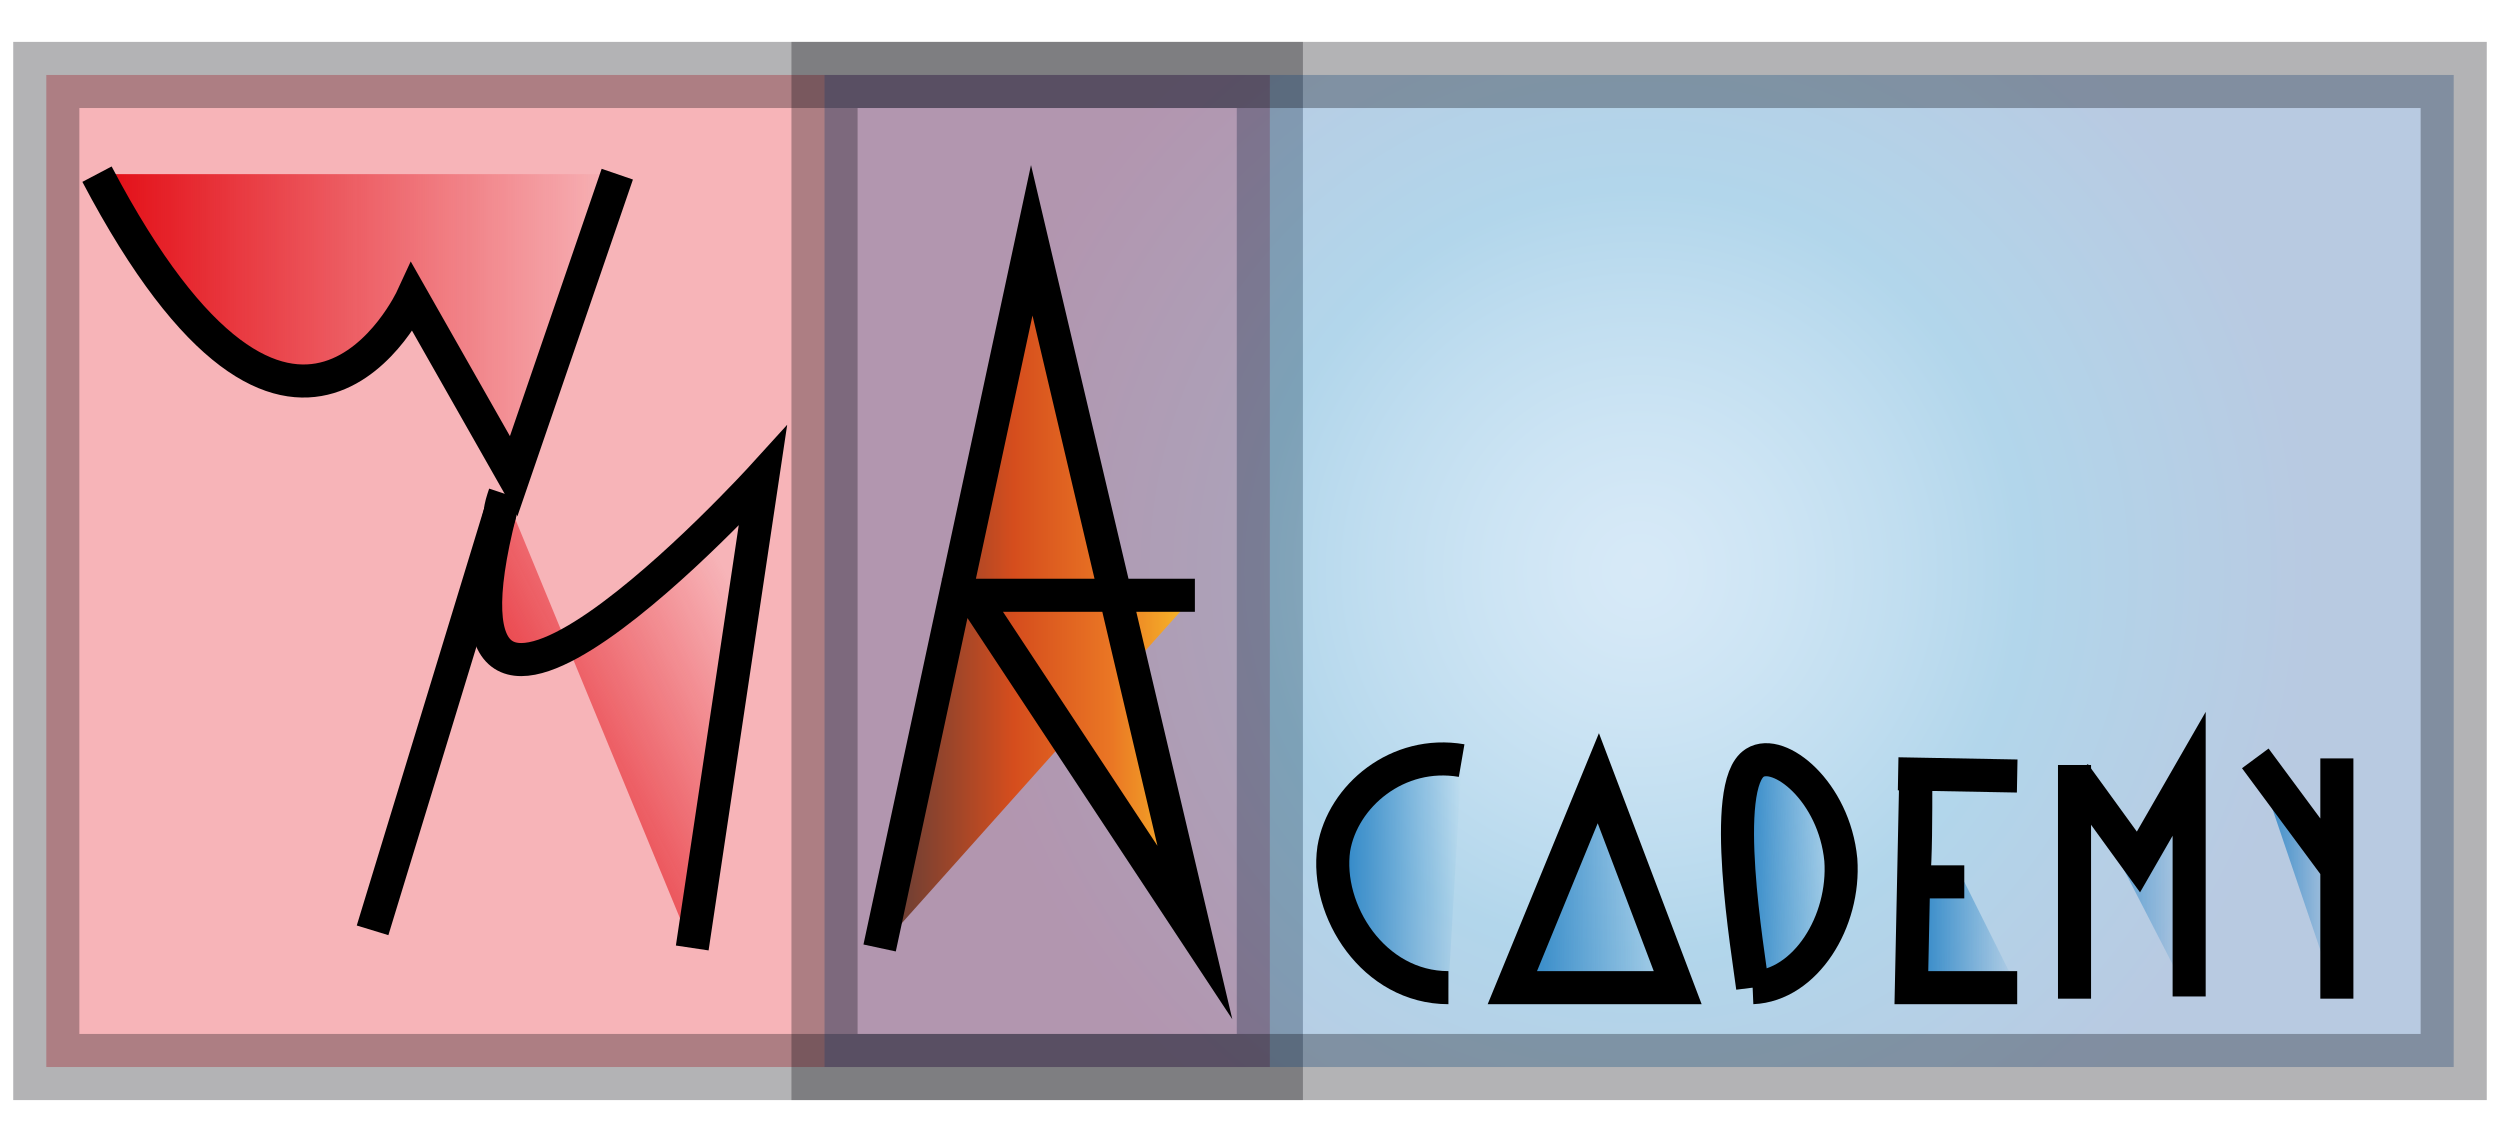 <?xml version="1.0" encoding="utf-8"?>
<!-- Generator: Adobe Illustrator 24.0.2, SVG Export Plug-In . SVG Version: 6.00 Build 0)  -->
<svg version="1.1" id="Capa_1" xmlns="http://www.w3.org/2000/svg" xmlns:xlink="http://www.w3.org/1999/xlink" x="0px" y="0px"
	 viewBox="0 0 113.4 51.8" style="enable-background:new 0 0 113.4 51.8;" xml:space="preserve">
<style type="text/css">
	.st0{opacity:0.3;fill:#E30613;stroke:#010007;stroke-width:3;stroke-miterlimit:10;enable-background:new    ;}
	.st1{opacity:0.3;fill:url(#SVGID_1_);stroke:#010007;stroke-width:3;stroke-miterlimit:10;enable-background:new    ;}
	.st2{fill:url(#SVGID_2_);stroke:#000000;stroke-width:1.5;stroke-miterlimit:10;}
	.st3{fill:url(#SVGID_3_);stroke:#000000;stroke-width:1.5;stroke-miterlimit:10;}
	.st4{fill:none;stroke:#000000;stroke-width:1.5;stroke-miterlimit:10;}
	.st5{fill:url(#SVGID_4_);stroke:#000000;stroke-width:1.5;stroke-miterlimit:10;}
	.st6{fill:url(#SVGID_5_);stroke:#000000;stroke-width:1.5;stroke-miterlimit:10;}
	.st7{fill:url(#SVGID_6_);stroke:#000000;stroke-width:1.5;stroke-miterlimit:10;}
	.st8{fill:url(#SVGID_7_);stroke:#000000;stroke-width:1.5;stroke-miterlimit:10;}
	.st9{fill:url(#SVGID_8_);stroke:#000000;stroke-width:1.5;stroke-miterlimit:10;}
	.st10{fill:url(#SVGID_9_);stroke:#000000;stroke-width:1.5;stroke-miterlimit:10;}
	.st11{fill:url(#SVGID_10_);stroke:#000000;stroke-width:1.5;stroke-miterlimit:10;}
</style>
<g>
	<rect x="2.1" y="3.4" class="st0" width="55.5" height="45"/>
</g>
<g>
	
		<radialGradient id="SVGID_1_" cx="74.35" cy="27.139" r="30.622" gradientTransform="matrix(1 0 0 -1 0 53.039)" gradientUnits="userSpaceOnUse">
		<stop  offset="0" style="stop-color:#7BB9E7"/>
		<stop  offset="8.299777e-02" style="stop-color:#72B4E4"/>
		<stop  offset="0.221" style="stop-color:#58A7DB"/>
		<stop  offset="0.396" style="stop-color:#2F91CE"/>
		<stop  offset="0.567" style="stop-color:#0078BE"/>
		<stop  offset="1" style="stop-color:#154F9E"/>
	</radialGradient>
	<rect x="37.4" y="3.4" class="st1" width="73.9" height="45"/>
</g>
<linearGradient id="SVGID_2_" gradientUnits="userSpaceOnUse" x1="4.361" y1="38.289" x2="28.029" y2="38.289" gradientTransform="matrix(1 0 0 -1 0 53.039)">
	<stop  offset="0" style="stop-color:#E30B13"/>
	<stop  offset="0.141" style="stop-color:#E30B13;stop-opacity:0.859"/>
	<stop  offset="1" style="stop-color:#E30B13;stop-opacity:0"/>
</linearGradient>
<path class="st2" d="M4.4,7.9c9,17.1,14.3,5.6,14.3,5.6l4.6,8.1L28,7.9"/>
<linearGradient id="SVGID_3_" gradientUnits="userSpaceOnUse" x1="19.878" y1="68.46" x2="34.461" y2="60.92" gradientTransform="matrix(1 0 0 1 0 -32)">
	<stop  offset="0" style="stop-color:#E30B13"/>
	<stop  offset="8.962709e-02" style="stop-color:#E30B13;stop-opacity:0.91"/>
	<stop  offset="1" style="stop-color:#E30B13;stop-opacity:0"/>
</linearGradient>
<path class="st3" d="M22.9,22.4c-0.1,0.3-0.2,0.6-0.2,0.8c-4.1,16,11.9-1.6,11.9-1.6C31.4,43,31.4,43,31.4,43"/>
<line class="st4" x1="16.9" y1="42.2" x2="22.7" y2="23.2"/>
<linearGradient id="SVGID_4_" gradientUnits="userSpaceOnUse" x1="39.864" y1="58.95" x2="54.163" y2="58.95" gradientTransform="matrix(1 0 0 1 0 -32)">
	<stop  offset="2.247200e-02" style="stop-color:#603D37"/>
	<stop  offset="0.427" style="stop-color:#D54D1D"/>
	<stop  offset="0.736" style="stop-color:#EA7624"/>
	<stop  offset="1" style="stop-color:#F7BE29"/>
</linearGradient>
<polyline class="st5" points="39.9,43 46.8,10.9 54.2,42.3 44.1,27 54.2,27 "/>
<linearGradient id="SVGID_5_" gradientUnits="userSpaceOnUse" x1="45.837" y1="42.579" x2="49.694" y2="42.579" gradientTransform="matrix(1.511 0 0 1.937 -8.771 -42.849)">
	<stop  offset="0" style="stop-color:#2581C4"/>
	<stop  offset="1" style="stop-color:#2581C4;stop-opacity:0"/>
</linearGradient>
<path class="st6" d="M66.3,34.5c-2.9-0.5-5.4,1.6-5.8,4c-0.4,2.8,1.8,6.3,5.2,6.3"/>
<linearGradient id="SVGID_6_" gradientUnits="userSpaceOnUse" x1="68.637" y1="72.05" x2="76.062" y2="72.05" gradientTransform="matrix(1 0 0 1 0 -32)">
	<stop  offset="0" style="stop-color:#2581C4"/>
	<stop  offset="1" style="stop-color:#2581C4;stop-opacity:0"/>
</linearGradient>
<polygon class="st7" points="72.5,35.3 68.6,44.8 76.1,44.8 "/>
<linearGradient id="SVGID_7_" gradientUnits="userSpaceOnUse" x1="78.948" y1="71.659" x2="83.653" y2="71.659" gradientTransform="matrix(1 9.777477e-03 -9.770109e-03 0.999 0.567 -32.753)">
	<stop  offset="0" style="stop-color:#2581C4"/>
	<stop  offset="1" style="stop-color:#2581C4;stop-opacity:0"/>
</linearGradient>
<path class="st8" d="M79.5,44.8c2.4-0.1,4.2-3,4-5.8c-0.3-3.1-2.8-5.1-3.9-4.4C78,35.6,79.3,43.2,79.5,44.8"/>
<linearGradient id="SVGID_8_" gradientUnits="userSpaceOnUse" x1="86.646" y1="72" x2="91.46" y2="72" gradientTransform="matrix(1 0 0 1 0 -32)">
	<stop  offset="0" style="stop-color:#2581C4"/>
	<stop  offset="1" style="stop-color:#2581C4;stop-opacity:0"/>
</linearGradient>
<path class="st9" d="M89.1,40h-2.3l0.1-4.8c0,2,0,3.6-0.1,4.8c-0.1,4.8-0.1,4.8-0.1,4.8h4.8"/>
<line class="st4" x1="91.5" y1="35.2" x2="86.1" y2="35.1"/>
<line class="st4" x1="94.1" y1="34.7" x2="94.1" y2="45.3"/>
<linearGradient id="SVGID_9_" gradientUnits="userSpaceOnUse" x1="68.08" y1="42.856" x2="71.537" y2="42.856" gradientTransform="matrix(1.511 0 0 1.937 -8.771 -42.849)">
	<stop  offset="0" style="stop-color:#2581C4"/>
	<stop  offset="1" style="stop-color:#2581C4;stop-opacity:0"/>
</linearGradient>
<path class="st10" d="M94.1,35.1c2.9,4,2.9,4,2.9,4l2.3-4v10.1"/>
<linearGradient id="SVGID_10_" gradientUnits="userSpaceOnUse" x1="73.543" y1="41.995" x2="76" y2="41.995" gradientTransform="matrix(1.511 0 0 2.179 -8.771 -51.645)">
	<stop  offset="0" style="stop-color:#2581C4"/>
	<stop  offset="1" style="stop-color:#2581C4;stop-opacity:0"/>
</linearGradient>
<polyline class="st11" points="102.3,34.4 106,39.4 106,34.4 106,45.3 "/>
</svg>
